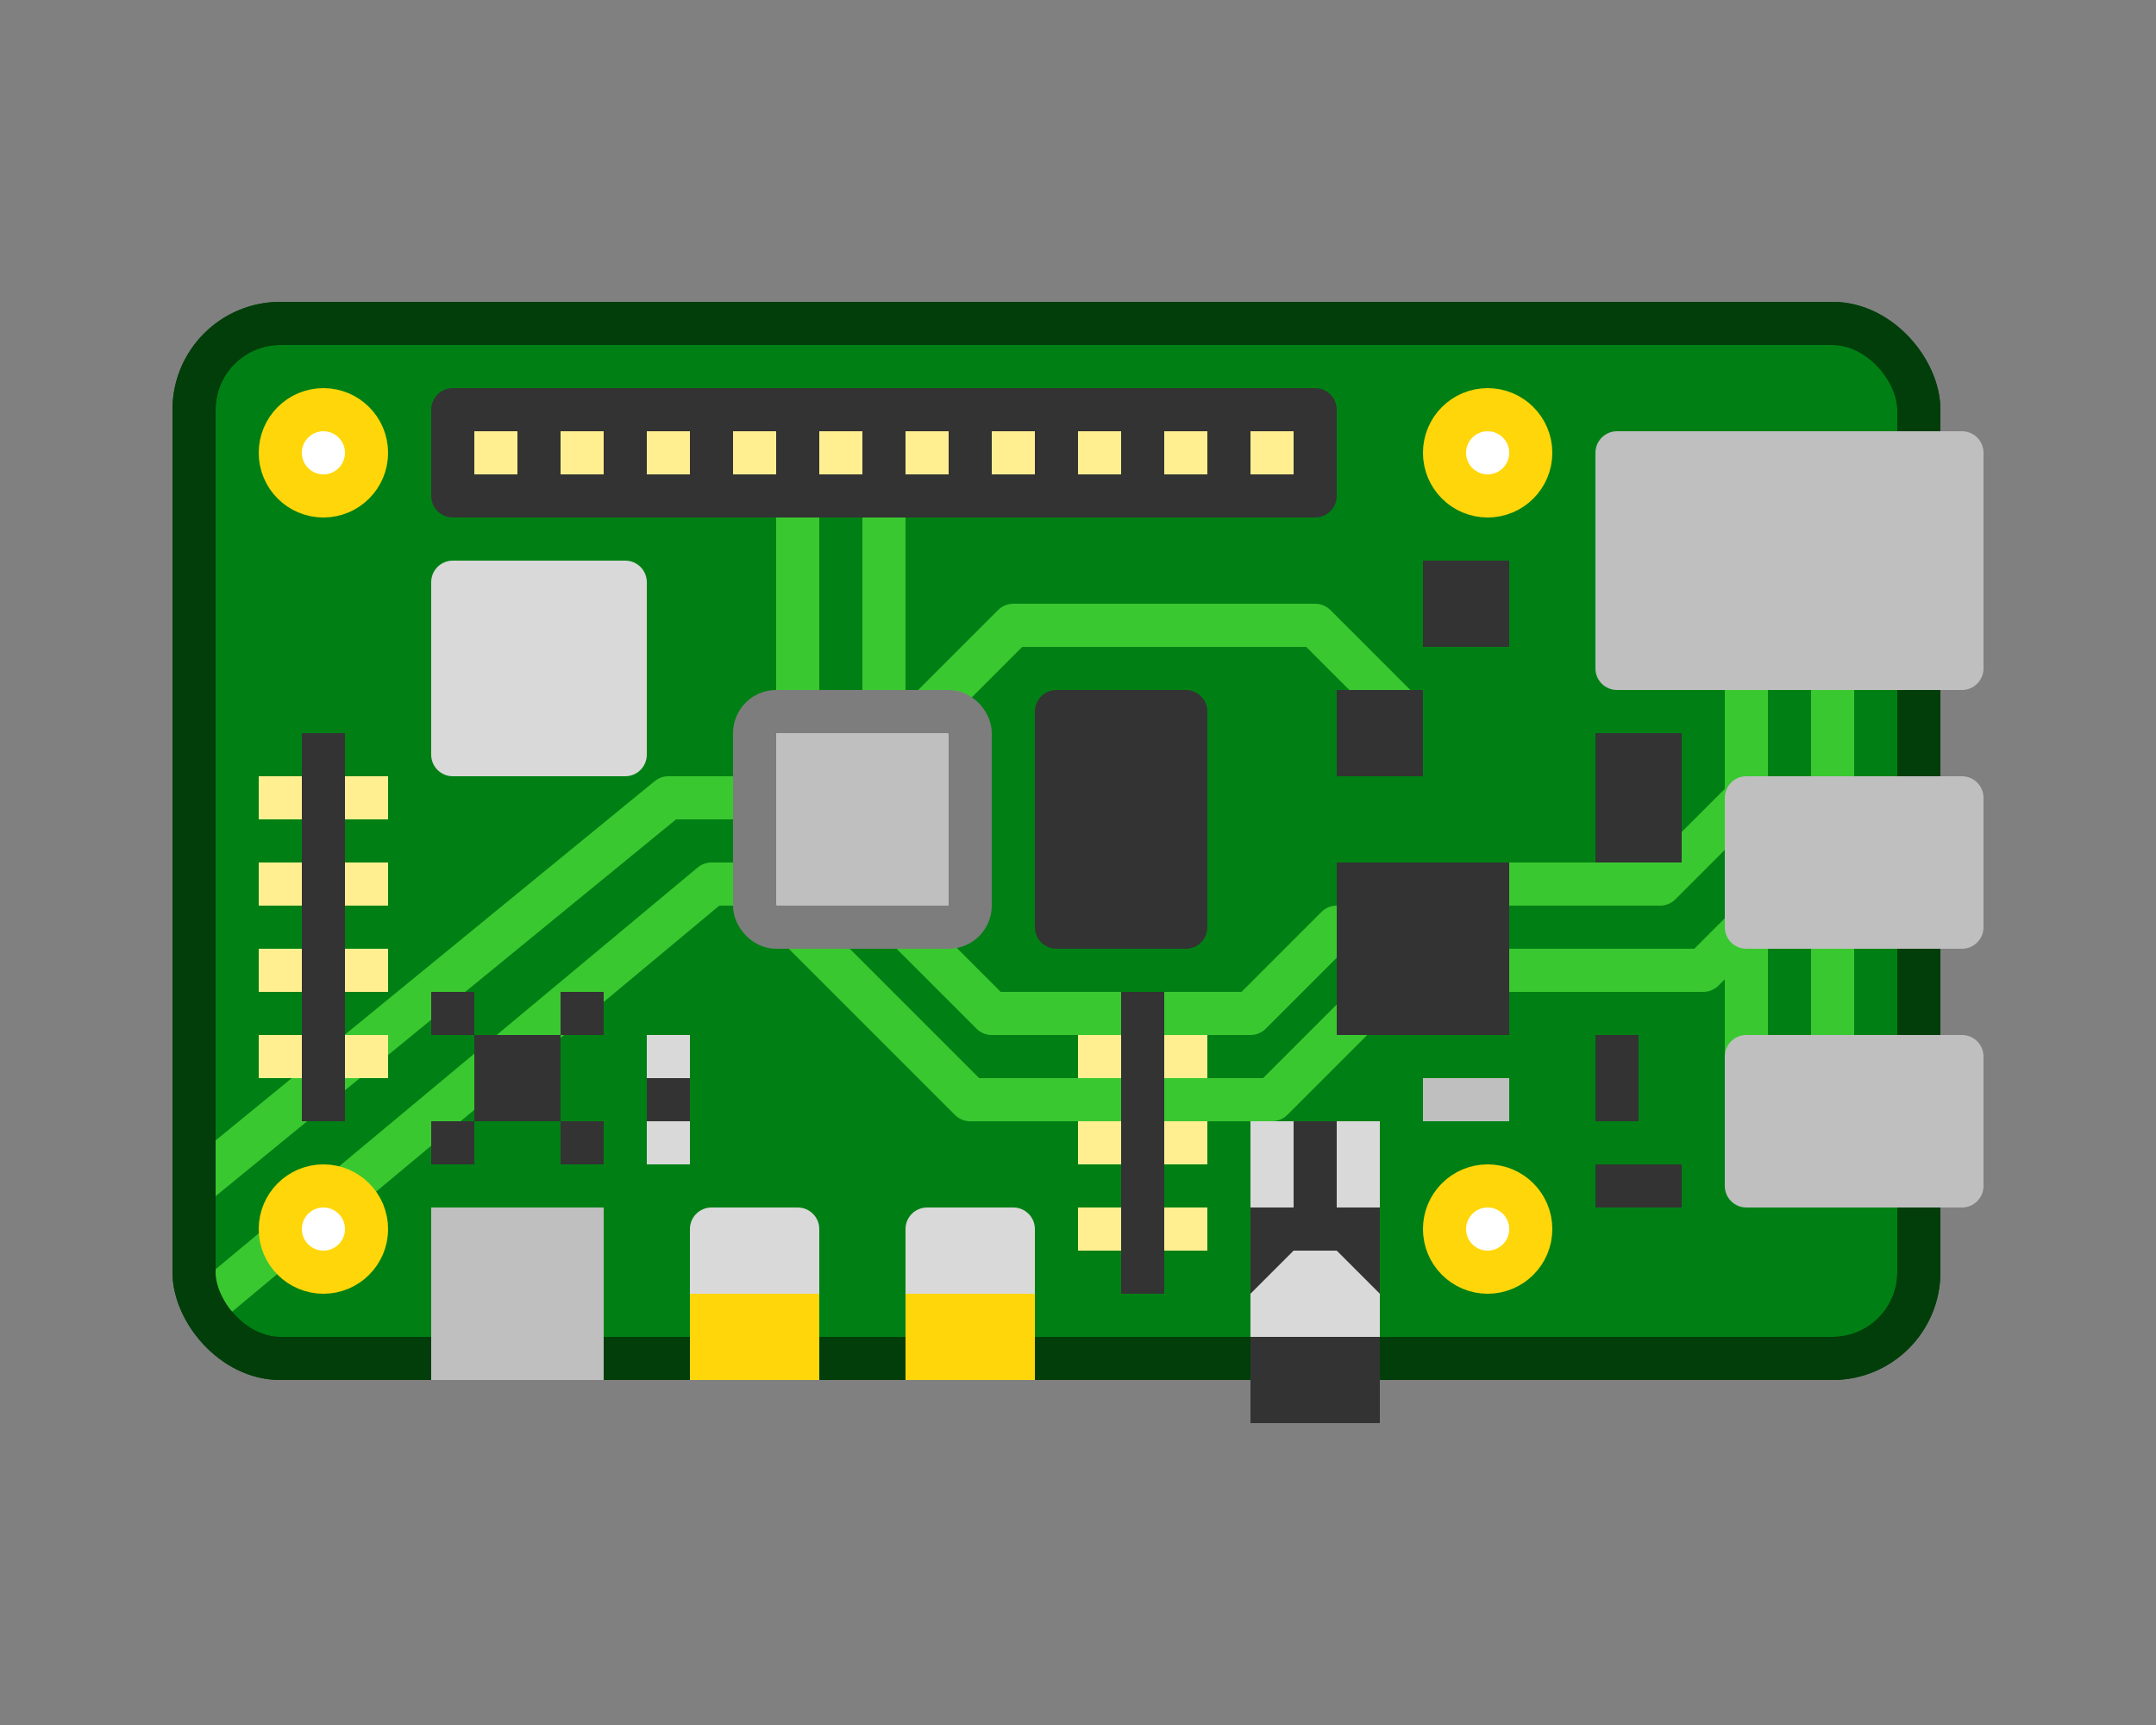 <svg width="50" height="40" viewBox="0 0 50 40" fill="none" xmlns="http://www.w3.org/2000/svg">
<rect x="0" y="0" width="50" height="40" fill="#808080" stroke="none"/>
<rect x="4.5" y="7.5" width="40" height="24" rx="2" fill="#008014" stroke="#013E0A"/>
<path d="M18.5 16.5V11.5M20.5 16.5V11.5M17.5 18.5H15.5L4.5 27.5M18.5 20.5H16.5L4.5 30.5M34.5 20.5H38.5L40.5 18.5M35 22.5H39.5L41.5 20.5M42.5 14V25.5M40.5 14V25.5M21 21.5L23 23.5H29L31 21.5H33M18.5 21.5L22.5 25.5H29.5L31.5 23.5H33M21.5 16.5L23.5 14.5H30.5L32.5 16.5" stroke="#3AC831" stroke-linejoin="round"/>
<rect x="4.5" y="7.5" width="40" height="24" rx="2" stroke="#013E0A"/>
<path d="M8.5 10.5C8.5 11.052 8.052 11.5 7.5 11.5C6.948 11.5 6.5 11.052 6.5 10.5C6.5 9.948 6.948 9.5 7.5 9.5C8.052 9.5 8.5 9.948 8.5 10.5Z" fill="#FFFFFF"/>
<path d="M35.5 10.5C35.5 11.052 35.052 11.5 34.5 11.5C33.948 11.5 33.5 11.052 33.5 10.5C33.5 9.948 33.948 9.5 34.5 9.5C35.052 9.5 35.5 9.948 35.5 10.5Z" fill="white"/>
<path d="M8.5 28.5C8.5 29.052 8.052 29.5 7.5 29.5C6.948 29.5 6.5 29.052 6.5 28.5C6.5 27.948 6.948 27.5 7.5 27.5C8.052 27.5 8.5 27.948 8.5 28.5Z" fill="white"/>
<path d="M35.5 28.5C35.5 29.052 35.052 29.5 34.5 29.5C33.948 29.5 33.5 29.052 33.5 28.5C33.5 27.948 33.948 27.5 34.5 27.5C35.052 27.5 35.5 27.948 35.5 28.5Z" fill="white"/>
<path d="M8.5 10.5C8.5 11.052 8.052 11.5 7.5 11.5C6.948 11.5 6.5 11.052 6.5 10.5C6.5 9.948 6.948 9.5 7.5 9.5C8.052 9.5 8.5 9.948 8.5 10.5Z" stroke="#FFD60A"/>
<path d="M35.5 10.5C35.5 11.052 35.052 11.5 34.5 11.5C33.948 11.5 33.5 11.052 33.5 10.5C33.5 9.948 33.948 9.5 34.5 9.5C35.052 9.5 35.5 9.948 35.5 10.5Z" stroke="#FFD60A"/>
<path d="M8.5 28.5C8.5 29.052 8.052 29.5 7.5 29.5C6.948 29.5 6.5 29.052 6.5 28.5C6.5 27.948 6.948 27.5 7.5 27.5C8.052 27.5 8.5 27.948 8.5 28.5Z" stroke="#FFD60A"/>
<path d="M35.5 28.5C35.5 29.052 35.052 29.5 34.5 29.5C33.948 29.5 33.5 29.052 33.5 28.5C33.5 27.948 33.948 27.5 34.5 27.5C35.052 27.5 35.5 27.948 35.5 28.5Z" stroke="#FFD60A"/>
<rect x="17.5" y="16.5" width="5" height="5" rx="0.5" fill="#BFBFBF" stroke="#7D7D7D"/>
<path d="M37 10.5C37 10.224 37.224 10 37.5 10H45.5C45.776 10 46 10.224 46 10.5V15.5C46 15.776 45.776 16 45.5 16H37.5C37.224 16 37 15.776 37 15.5V10.5Z" fill="#BFBFBF"/>
<path d="M40 24.5C40 24.224 40.224 24 40.5 24H45.5C45.776 24 46 24.224 46 24.5V27.5C46 27.776 45.776 28 45.5 28H40.5C40.224 28 40 27.776 40 27.5V24.5Z" fill="#BFBFBF"/>
<path d="M40 18.5C40 18.224 40.224 18 40.5 18H45.5C45.776 18 46 18.224 46 18.5V21.5C46 21.776 45.776 22 45.5 22H40.5C40.224 22 40 21.776 40 21.5V18.5Z" fill="#BFBFBF"/>
<path d="M10 28H14V32H10V28Z" fill="#BFBFBF"/>
<path d="M10 9.5C10 9.224 10.224 9 10.5 9H30.5C30.776 9 31 9.224 31 9.5V11.5C31 11.776 30.776 12 30.5 12H10.5C10.224 12 10 11.776 10 11.5V9.5Z" fill="#333333"/>
<path d="M31 20H35V24H31V20Z" fill="#333333"/>
<path d="M29 26H32V33H29V26Z" fill="#333333"/>
<path d="M31 16H33V18H31V16Z" fill="#333333"/>
<path d="M11 24H13V26H11V24Z" fill="#333333"/>
<path d="M15 25H16V26H15V25Z" fill="#333333"/>
<path d="M13 26H14V27H13V26Z" fill="#333333"/>
<path d="M10 26H11V27H10V26Z" fill="#333333"/>
<path d="M13 23H14V24H13V23Z" fill="#333333"/>
<path d="M37 17H39V20H37V17Z" fill="#333333"/>
<path d="M37 24H38V26H37V24Z" fill="#333333"/>
<path d="M37 27H39V28H37V27Z" fill="#333333"/>
<path d="M33 13H35V15H33V13Z" fill="#333333"/>
<path d="M7 26V17H8V26H7Z" fill="#333333"/>
<path d="M26 30V23H27V30H26Z" fill="#333333"/>
<path d="M24 16.5C24 16.224 24.224 16 24.5 16H27.5C27.776 16 28 16.224 28 16.5V21.5C28 21.776 27.776 22 27.5 22H24.5C24.224 22 24 21.776 24 21.5V16.5Z" fill="#333333"/>
<path d="M10 23H11V24H10V23Z" fill="#333333"/>
<rect x="33" y="25" width="2" height="1" fill="#BFBFBF"/>
<path d="M11 10H12V11H11V10Z" fill="#FFEF91"/>
<path d="M13 10H14V11H13V10Z" fill="#FFEF91"/>
<path d="M15 10H16V11H15V10Z" fill="#FFEF91"/>
<path d="M17 10H18V11H17V10Z" fill="#FFEF91"/>
<path d="M19 10H20V11H19V10Z" fill="#FFEF91"/>
<path d="M21 10H22V11H21V10Z" fill="#FFEF91"/>
<path d="M23 10H24V11H23V10Z" fill="#FFEF91"/>
<path d="M25 10H26V11H25V10Z" fill="#FFEF91"/>
<path d="M27 10H28V11H27V10Z" fill="#FFEF91"/>
<path d="M29 10H30V11H29V10Z" fill="#FFEF91"/>
<path d="M27 24H28V25H27V24Z" fill="#FFEF91"/>
<path d="M27 26H28V27H27V26Z" fill="#FFEF91"/>
<path d="M27 28H28V29H27V28Z" fill="#FFEF91"/>
<path d="M25 24H26V25H25V24Z" fill="#FFEF91"/>
<path d="M25 26H26V27H25V26Z" fill="#FFEF91"/>
<path d="M25 28H26V29H25V28Z" fill="#FFEF91"/>
<path d="M8 18H9V19H8V18Z" fill="#FFEF91"/>
<path d="M8 20H9V21H8V20Z" fill="#FFEF91"/>
<path d="M8 22H9V23H8V22Z" fill="#FFEF91"/>
<path d="M6 18H7V19H6V18Z" fill="#FFEF91"/>
<path d="M6 20H7V21H6V20Z" fill="#FFEF91"/>
<path d="M6 22H7V23H6V22Z" fill="#FFEF91"/>
<path d="M8 24H9V25H8V24Z" fill="#FFEF91"/>
<path d="M6 24H7V25H6V24Z" fill="#FFEF91"/>
<path d="M10 13.5C10 13.224 10.224 13 10.5 13H14.5C14.776 13 15 13.224 15 13.5V17.5C15 17.776 14.776 18 14.5 18H10.5C10.224 18 10 17.776 10 17.5V13.5Z" fill="#D9D9D9"/>
<path d="M21 28.5C21 28.224 21.224 28 21.5 28H23.5C23.776 28 24 28.224 24 28.5V30H21V28.5Z" fill="#D9D9D9"/>
<path d="M16 28.5C16 28.224 16.224 28 16.5 28H18.5C18.776 28 19 28.224 19 28.5V30H16V28.5Z" fill="#D9D9D9"/>
<path d="M15 24H16V25H15V24Z" fill="#D9D9D9"/>
<path d="M15 26H16V27H15V26Z" fill="#D9D9D9"/>
<path d="M30 29L29 30V31H32V30L31 29H30Z" fill="#D9D9D9"/>
<path d="M29 26H30V28H29V26Z" fill="#D9D9D9"/>
<path d="M31 26H32V28H31V26Z" fill="#D9D9D9"/>
<path d="M16 30H19V32H16V30Z" fill="#FFD60A"/>
<path d="M21 30H24V32H21V30Z" fill="#FFD60A"/>
</svg>
